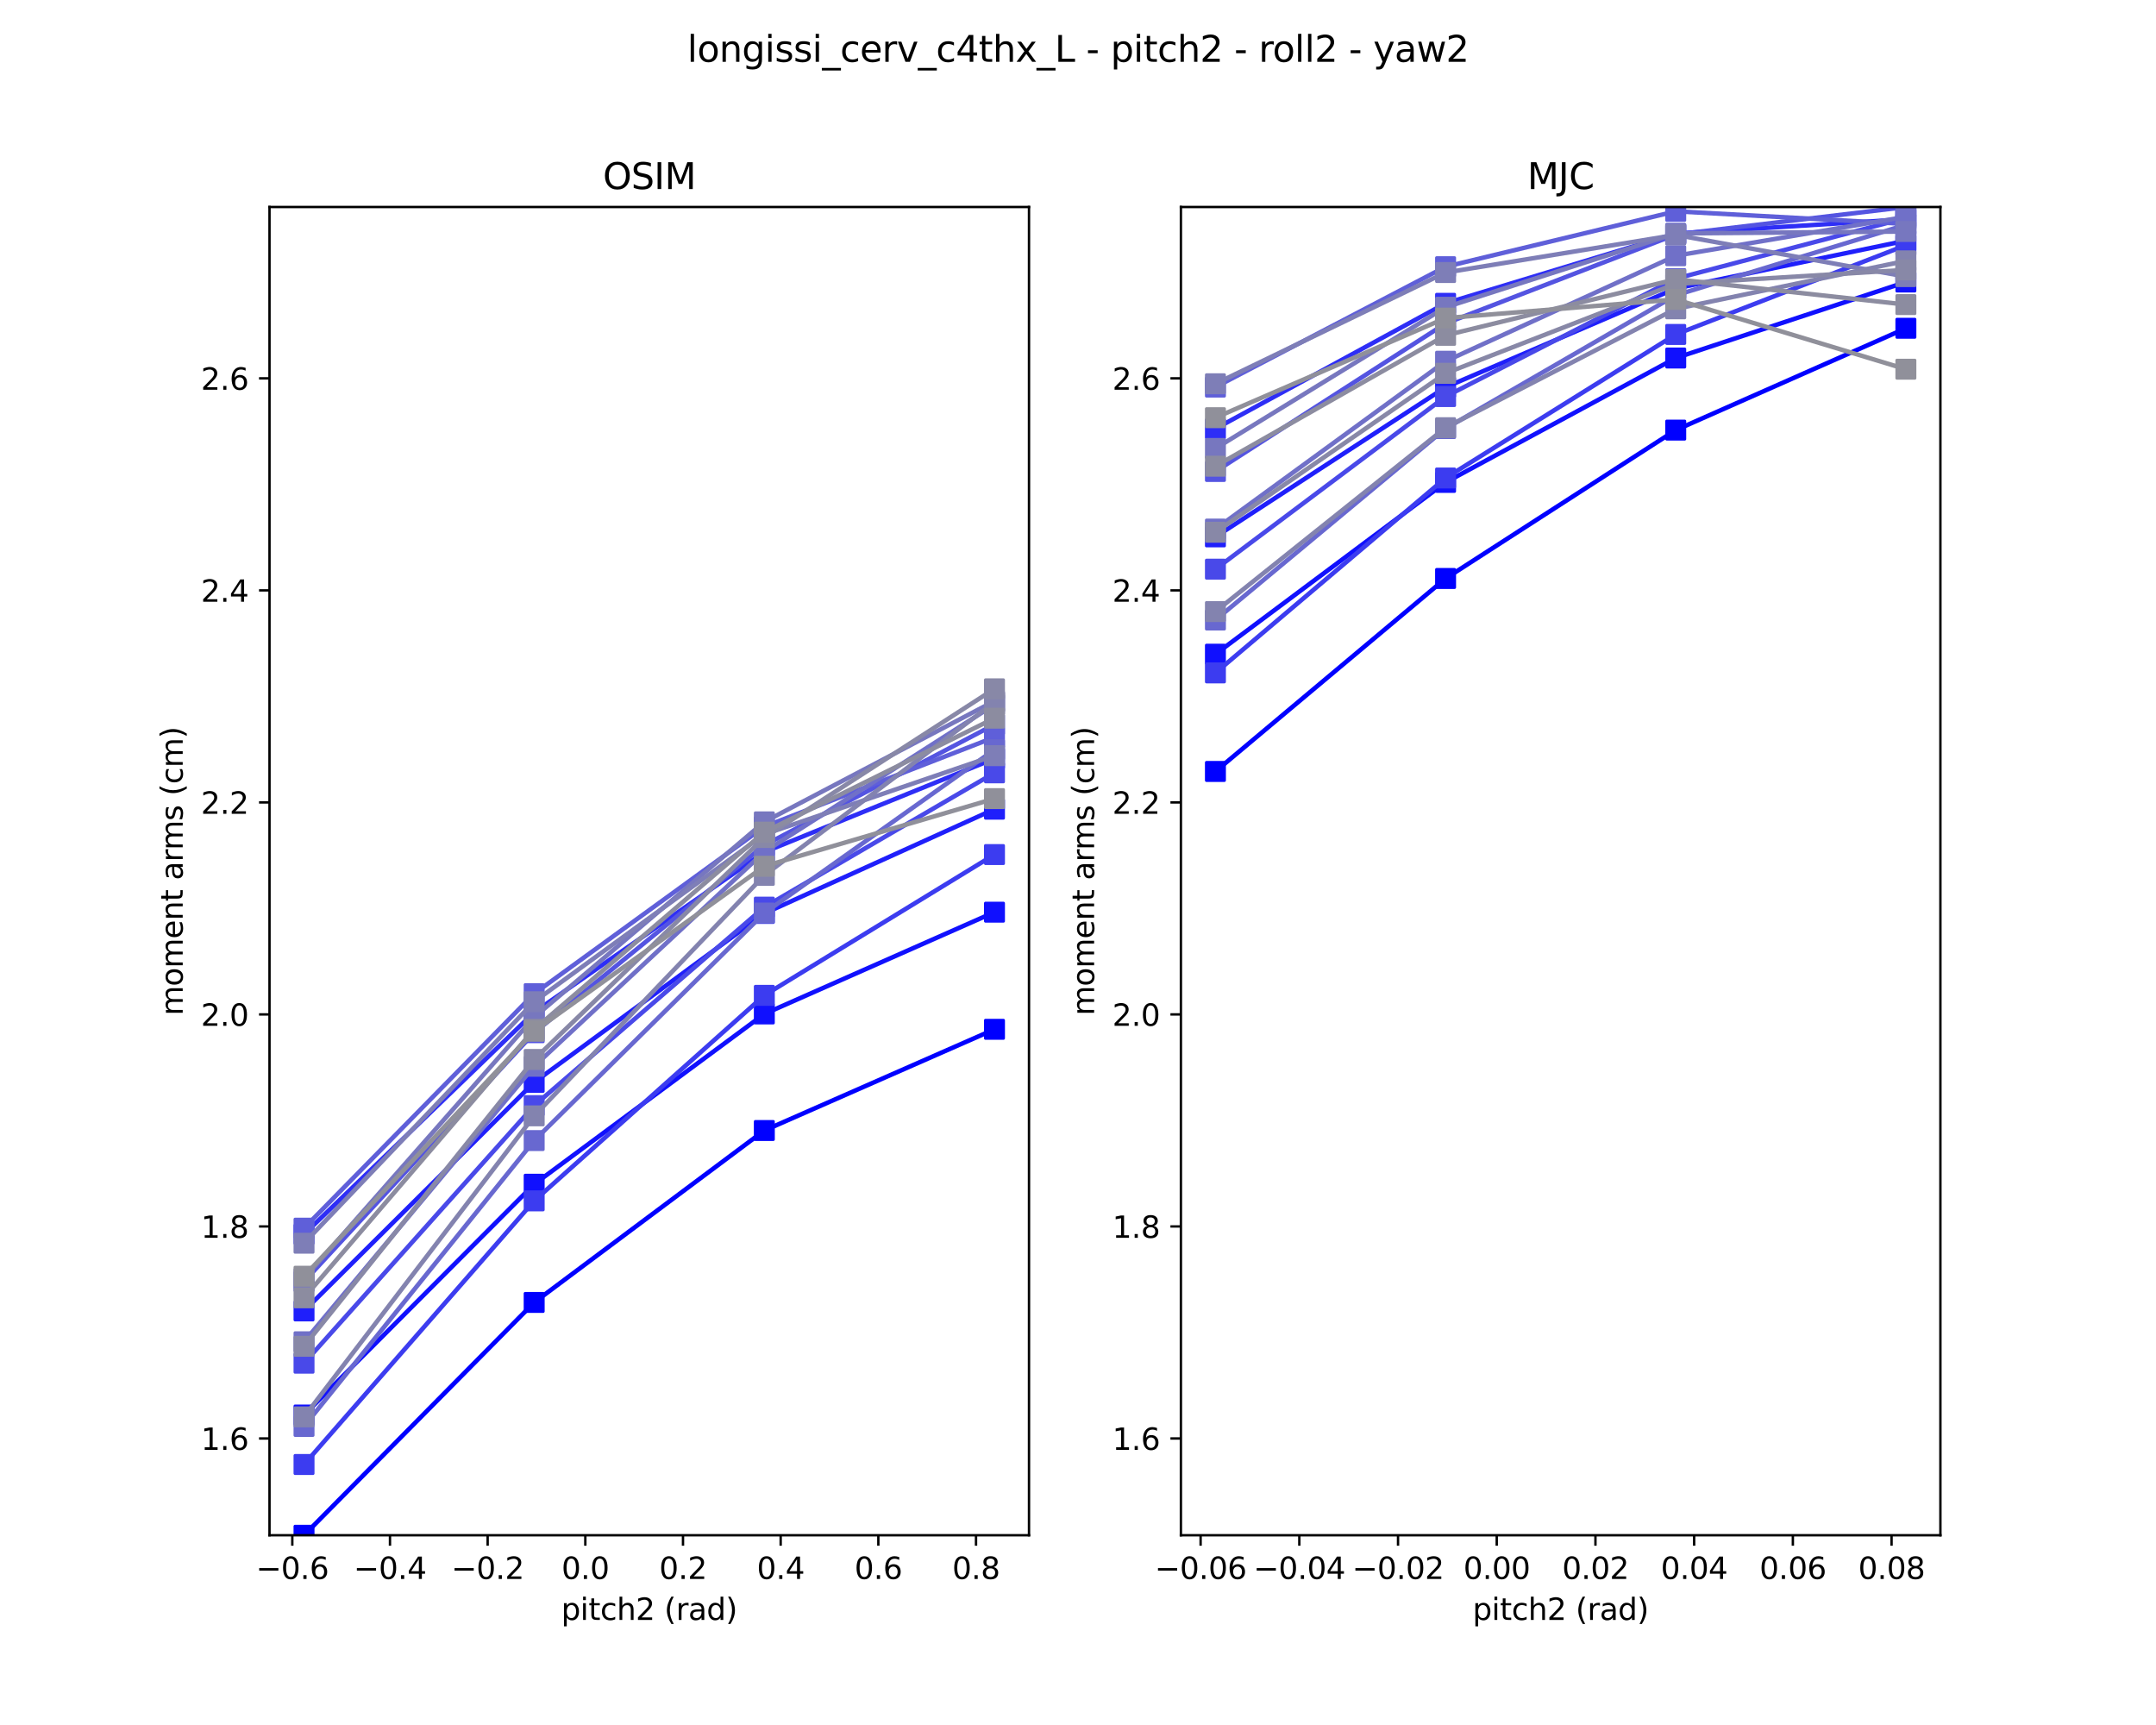 <?xml version="1.0" encoding="utf-8" standalone="no"?>
<!DOCTYPE svg PUBLIC "-//W3C//DTD SVG 1.1//EN"
  "http://www.w3.org/Graphics/SVG/1.1/DTD/svg11.dtd">
<svg xmlns:xlink="http://www.w3.org/1999/xlink" width="720pt" height="576pt" viewBox="0 0 720 576" xmlns="http://www.w3.org/2000/svg" version="1.1">
 <defs>
  <style type="text/css">*{stroke-linejoin: round; stroke-linecap: butt}</style>
 </defs>
 <g id="figure_1">
  <g id="patch_1">
   <path d="M 0 576 
L 720 576 
L 720 0 
L 0 0 
z
" style="fill: #ffffff"/>
  </g>
  <g id="axes_1">
   <g id="patch_2">
    <path d="M 90 512.64 
L 343.636 512.64 
L 343.636 69.12 
L 90 69.12 
z
" style="fill: #ffffff"/>
   </g>
   <g id="matplotlib.axis_1">
    <g id="xtick_1">
     <g id="line2d_1">
      <defs>
       <path id="m287493febf" d="M 0 0 
L 0 3.5 
" style="stroke: #000000; stroke-width: 0.8"/>
      </defs>
      <g>
       <use xlink:href="#m287493febf" x="97.615" y="512.64" style="stroke: #000000; stroke-width: 0.8"/>
      </g>
     </g>
     <g id="text_1">
      <!-- −0.6 -->
      <g transform="translate(85.473 527.238)scale(0.1 -0.1)">
       <defs>
        <path id="DejaVuSans-2212" d="M 678 2272 
L 4684 2272 
L 4684 1741 
L 678 1741 
L 678 2272 
z
" transform="scale(0.016)"/>
        <path id="DejaVuSans-30" d="M 2034 4250 
Q 1547 4250 1301 3770 
Q 1056 3291 1056 2328 
Q 1056 1369 1301 889 
Q 1547 409 2034 409 
Q 2525 409 2770 889 
Q 3016 1369 3016 2328 
Q 3016 3291 2770 3770 
Q 2525 4250 2034 4250 
z
M 2034 4750 
Q 2819 4750 3233 4129 
Q 3647 3509 3647 2328 
Q 3647 1150 3233 529 
Q 2819 -91 2034 -91 
Q 1250 -91 836 529 
Q 422 1150 422 2328 
Q 422 3509 836 4129 
Q 1250 4750 2034 4750 
z
" transform="scale(0.016)"/>
        <path id="DejaVuSans-2e" d="M 684 794 
L 1344 794 
L 1344 0 
L 684 0 
L 684 794 
z
" transform="scale(0.016)"/>
        <path id="DejaVuSans-36" d="M 2113 2584 
Q 1688 2584 1439 2293 
Q 1191 2003 1191 1497 
Q 1191 994 1439 701 
Q 1688 409 2113 409 
Q 2538 409 2786 701 
Q 3034 994 3034 1497 
Q 3034 2003 2786 2293 
Q 2538 2584 2113 2584 
z
M 3366 4563 
L 3366 3988 
Q 3128 4100 2886 4159 
Q 2644 4219 2406 4219 
Q 1781 4219 1451 3797 
Q 1122 3375 1075 2522 
Q 1259 2794 1537 2939 
Q 1816 3084 2150 3084 
Q 2853 3084 3261 2657 
Q 3669 2231 3669 1497 
Q 3669 778 3244 343 
Q 2819 -91 2113 -91 
Q 1303 -91 875 529 
Q 447 1150 447 2328 
Q 447 3434 972 4092 
Q 1497 4750 2381 4750 
Q 2619 4750 2861 4703 
Q 3103 4656 3366 4563 
z
" transform="scale(0.016)"/>
       </defs>
       <use xlink:href="#DejaVuSans-2212"/>
       <use xlink:href="#DejaVuSans-30" x="83.789"/>
       <use xlink:href="#DejaVuSans-2e" x="147.412"/>
       <use xlink:href="#DejaVuSans-36" x="179.199"/>
      </g>
     </g>
    </g>
    <g id="xtick_2">
     <g id="line2d_2">
      <g>
       <use xlink:href="#m287493febf" x="130.233" y="512.64" style="stroke: #000000; stroke-width: 0.8"/>
      </g>
     </g>
     <g id="text_2">
      <!-- −0.4 -->
      <g transform="translate(118.092 527.238)scale(0.1 -0.1)">
       <defs>
        <path id="DejaVuSans-34" d="M 2419 4116 
L 825 1625 
L 2419 1625 
L 2419 4116 
z
M 2253 4666 
L 3047 4666 
L 3047 1625 
L 3713 1625 
L 3713 1100 
L 3047 1100 
L 3047 0 
L 2419 0 
L 2419 1100 
L 313 1100 
L 313 1709 
L 2253 4666 
z
" transform="scale(0.016)"/>
       </defs>
       <use xlink:href="#DejaVuSans-2212"/>
       <use xlink:href="#DejaVuSans-30" x="83.789"/>
       <use xlink:href="#DejaVuSans-2e" x="147.412"/>
       <use xlink:href="#DejaVuSans-34" x="179.199"/>
      </g>
     </g>
    </g>
    <g id="xtick_3">
     <g id="line2d_3">
      <g>
       <use xlink:href="#m287493febf" x="162.851" y="512.64" style="stroke: #000000; stroke-width: 0.8"/>
      </g>
     </g>
     <g id="text_3">
      <!-- −0.2 -->
      <g transform="translate(150.71 527.238)scale(0.1 -0.1)">
       <defs>
        <path id="DejaVuSans-32" d="M 1228 531 
L 3431 531 
L 3431 0 
L 469 0 
L 469 531 
Q 828 903 1448 1529 
Q 2069 2156 2228 2338 
Q 2531 2678 2651 2914 
Q 2772 3150 2772 3378 
Q 2772 3750 2511 3984 
Q 2250 4219 1831 4219 
Q 1534 4219 1204 4116 
Q 875 4013 500 3803 
L 500 4441 
Q 881 4594 1212 4672 
Q 1544 4750 1819 4750 
Q 2544 4750 2975 4387 
Q 3406 4025 3406 3419 
Q 3406 3131 3298 2873 
Q 3191 2616 2906 2266 
Q 2828 2175 2409 1742 
Q 1991 1309 1228 531 
z
" transform="scale(0.016)"/>
       </defs>
       <use xlink:href="#DejaVuSans-2212"/>
       <use xlink:href="#DejaVuSans-30" x="83.789"/>
       <use xlink:href="#DejaVuSans-2e" x="147.412"/>
       <use xlink:href="#DejaVuSans-32" x="179.199"/>
      </g>
     </g>
    </g>
    <g id="xtick_4">
     <g id="line2d_4">
      <g>
       <use xlink:href="#m287493febf" x="195.47" y="512.64" style="stroke: #000000; stroke-width: 0.8"/>
      </g>
     </g>
     <g id="text_4">
      <!-- 0.0 -->
      <g transform="translate(187.518 527.238)scale(0.1 -0.1)">
       <use xlink:href="#DejaVuSans-30"/>
       <use xlink:href="#DejaVuSans-2e" x="63.623"/>
       <use xlink:href="#DejaVuSans-30" x="95.41"/>
      </g>
     </g>
    </g>
    <g id="xtick_5">
     <g id="line2d_5">
      <g>
       <use xlink:href="#m287493febf" x="228.088" y="512.64" style="stroke: #000000; stroke-width: 0.8"/>
      </g>
     </g>
     <g id="text_5">
      <!-- 0.2 -->
      <g transform="translate(220.136 527.238)scale(0.1 -0.1)">
       <use xlink:href="#DejaVuSans-30"/>
       <use xlink:href="#DejaVuSans-2e" x="63.623"/>
       <use xlink:href="#DejaVuSans-32" x="95.41"/>
      </g>
     </g>
    </g>
    <g id="xtick_6">
     <g id="line2d_6">
      <g>
       <use xlink:href="#m287493febf" x="260.706" y="512.64" style="stroke: #000000; stroke-width: 0.8"/>
      </g>
     </g>
     <g id="text_6">
      <!-- 0.4 -->
      <g transform="translate(252.754 527.238)scale(0.1 -0.1)">
       <use xlink:href="#DejaVuSans-30"/>
       <use xlink:href="#DejaVuSans-2e" x="63.623"/>
       <use xlink:href="#DejaVuSans-34" x="95.41"/>
      </g>
     </g>
    </g>
    <g id="xtick_7">
     <g id="line2d_7">
      <g>
       <use xlink:href="#m287493febf" x="293.324" y="512.64" style="stroke: #000000; stroke-width: 0.8"/>
      </g>
     </g>
     <g id="text_7">
      <!-- 0.6 -->
      <g transform="translate(285.373 527.238)scale(0.1 -0.1)">
       <use xlink:href="#DejaVuSans-30"/>
       <use xlink:href="#DejaVuSans-2e" x="63.623"/>
       <use xlink:href="#DejaVuSans-36" x="95.41"/>
      </g>
     </g>
    </g>
    <g id="xtick_8">
     <g id="line2d_8">
      <g>
       <use xlink:href="#m287493febf" x="325.943" y="512.64" style="stroke: #000000; stroke-width: 0.8"/>
      </g>
     </g>
     <g id="text_8">
      <!-- 0.8 -->
      <g transform="translate(317.991 527.238)scale(0.1 -0.1)">
       <defs>
        <path id="DejaVuSans-38" d="M 2034 2216 
Q 1584 2216 1326 1975 
Q 1069 1734 1069 1313 
Q 1069 891 1326 650 
Q 1584 409 2034 409 
Q 2484 409 2743 651 
Q 3003 894 3003 1313 
Q 3003 1734 2745 1975 
Q 2488 2216 2034 2216 
z
M 1403 2484 
Q 997 2584 770 2862 
Q 544 3141 544 3541 
Q 544 4100 942 4425 
Q 1341 4750 2034 4750 
Q 2731 4750 3128 4425 
Q 3525 4100 3525 3541 
Q 3525 3141 3298 2862 
Q 3072 2584 2669 2484 
Q 3125 2378 3379 2068 
Q 3634 1759 3634 1313 
Q 3634 634 3220 271 
Q 2806 -91 2034 -91 
Q 1263 -91 848 271 
Q 434 634 434 1313 
Q 434 1759 690 2068 
Q 947 2378 1403 2484 
z
M 1172 3481 
Q 1172 3119 1398 2916 
Q 1625 2713 2034 2713 
Q 2441 2713 2670 2916 
Q 2900 3119 2900 3481 
Q 2900 3844 2670 4047 
Q 2441 4250 2034 4250 
Q 1625 4250 1398 4047 
Q 1172 3844 1172 3481 
z
" transform="scale(0.016)"/>
       </defs>
       <use xlink:href="#DejaVuSans-30"/>
       <use xlink:href="#DejaVuSans-2e" x="63.623"/>
       <use xlink:href="#DejaVuSans-38" x="95.41"/>
      </g>
     </g>
    </g>
    <g id="text_9">
     <!-- pitch2 (rad) -->
     <g transform="translate(187.411 540.917)scale(0.1 -0.1)">
      <defs>
       <path id="DejaVuSans-70" d="M 1159 525 
L 1159 -1331 
L 581 -1331 
L 581 3500 
L 1159 3500 
L 1159 2969 
Q 1341 3281 1617 3432 
Q 1894 3584 2278 3584 
Q 2916 3584 3314 3078 
Q 3713 2572 3713 1747 
Q 3713 922 3314 415 
Q 2916 -91 2278 -91 
Q 1894 -91 1617 61 
Q 1341 213 1159 525 
z
M 3116 1747 
Q 3116 2381 2855 2742 
Q 2594 3103 2138 3103 
Q 1681 3103 1420 2742 
Q 1159 2381 1159 1747 
Q 1159 1113 1420 752 
Q 1681 391 2138 391 
Q 2594 391 2855 752 
Q 3116 1113 3116 1747 
z
" transform="scale(0.016)"/>
       <path id="DejaVuSans-69" d="M 603 3500 
L 1178 3500 
L 1178 0 
L 603 0 
L 603 3500 
z
M 603 4863 
L 1178 4863 
L 1178 4134 
L 603 4134 
L 603 4863 
z
" transform="scale(0.016)"/>
       <path id="DejaVuSans-74" d="M 1172 4494 
L 1172 3500 
L 2356 3500 
L 2356 3053 
L 1172 3053 
L 1172 1153 
Q 1172 725 1289 603 
Q 1406 481 1766 481 
L 2356 481 
L 2356 0 
L 1766 0 
Q 1100 0 847 248 
Q 594 497 594 1153 
L 594 3053 
L 172 3053 
L 172 3500 
L 594 3500 
L 594 4494 
L 1172 4494 
z
" transform="scale(0.016)"/>
       <path id="DejaVuSans-63" d="M 3122 3366 
L 3122 2828 
Q 2878 2963 2633 3030 
Q 2388 3097 2138 3097 
Q 1578 3097 1268 2742 
Q 959 2388 959 1747 
Q 959 1106 1268 751 
Q 1578 397 2138 397 
Q 2388 397 2633 464 
Q 2878 531 3122 666 
L 3122 134 
Q 2881 22 2623 -34 
Q 2366 -91 2075 -91 
Q 1284 -91 818 406 
Q 353 903 353 1747 
Q 353 2603 823 3093 
Q 1294 3584 2113 3584 
Q 2378 3584 2631 3529 
Q 2884 3475 3122 3366 
z
" transform="scale(0.016)"/>
       <path id="DejaVuSans-68" d="M 3513 2113 
L 3513 0 
L 2938 0 
L 2938 2094 
Q 2938 2591 2744 2837 
Q 2550 3084 2163 3084 
Q 1697 3084 1428 2787 
Q 1159 2491 1159 1978 
L 1159 0 
L 581 0 
L 581 4863 
L 1159 4863 
L 1159 2956 
Q 1366 3272 1645 3428 
Q 1925 3584 2291 3584 
Q 2894 3584 3203 3211 
Q 3513 2838 3513 2113 
z
" transform="scale(0.016)"/>
       <path id="DejaVuSans-20" transform="scale(0.016)"/>
       <path id="DejaVuSans-28" d="M 1984 4856 
Q 1566 4138 1362 3434 
Q 1159 2731 1159 2009 
Q 1159 1288 1364 580 
Q 1569 -128 1984 -844 
L 1484 -844 
Q 1016 -109 783 600 
Q 550 1309 550 2009 
Q 550 2706 781 3412 
Q 1013 4119 1484 4856 
L 1984 4856 
z
" transform="scale(0.016)"/>
       <path id="DejaVuSans-72" d="M 2631 2963 
Q 2534 3019 2420 3045 
Q 2306 3072 2169 3072 
Q 1681 3072 1420 2755 
Q 1159 2438 1159 1844 
L 1159 0 
L 581 0 
L 581 3500 
L 1159 3500 
L 1159 2956 
Q 1341 3275 1631 3429 
Q 1922 3584 2338 3584 
Q 2397 3584 2469 3576 
Q 2541 3569 2628 3553 
L 2631 2963 
z
" transform="scale(0.016)"/>
       <path id="DejaVuSans-61" d="M 2194 1759 
Q 1497 1759 1228 1600 
Q 959 1441 959 1056 
Q 959 750 1161 570 
Q 1363 391 1709 391 
Q 2188 391 2477 730 
Q 2766 1069 2766 1631 
L 2766 1759 
L 2194 1759 
z
M 3341 1997 
L 3341 0 
L 2766 0 
L 2766 531 
Q 2569 213 2275 61 
Q 1981 -91 1556 -91 
Q 1019 -91 701 211 
Q 384 513 384 1019 
Q 384 1609 779 1909 
Q 1175 2209 1959 2209 
L 2766 2209 
L 2766 2266 
Q 2766 2663 2505 2880 
Q 2244 3097 1772 3097 
Q 1472 3097 1187 3025 
Q 903 2953 641 2809 
L 641 3341 
Q 956 3463 1253 3523 
Q 1550 3584 1831 3584 
Q 2591 3584 2966 3190 
Q 3341 2797 3341 1997 
z
" transform="scale(0.016)"/>
       <path id="DejaVuSans-64" d="M 2906 2969 
L 2906 4863 
L 3481 4863 
L 3481 0 
L 2906 0 
L 2906 525 
Q 2725 213 2448 61 
Q 2172 -91 1784 -91 
Q 1150 -91 751 415 
Q 353 922 353 1747 
Q 353 2572 751 3078 
Q 1150 3584 1784 3584 
Q 2172 3584 2448 3432 
Q 2725 3281 2906 2969 
z
M 947 1747 
Q 947 1113 1208 752 
Q 1469 391 1925 391 
Q 2381 391 2643 752 
Q 2906 1113 2906 1747 
Q 2906 2381 2643 2742 
Q 2381 3103 1925 3103 
Q 1469 3103 1208 2742 
Q 947 2381 947 1747 
z
" transform="scale(0.016)"/>
       <path id="DejaVuSans-29" d="M 513 4856 
L 1013 4856 
Q 1481 4119 1714 3412 
Q 1947 2706 1947 2009 
Q 1947 1309 1714 600 
Q 1481 -109 1013 -844 
L 513 -844 
Q 928 -128 1133 580 
Q 1338 1288 1338 2009 
Q 1338 2731 1133 3434 
Q 928 4138 513 4856 
z
" transform="scale(0.016)"/>
      </defs>
      <use xlink:href="#DejaVuSans-70"/>
      <use xlink:href="#DejaVuSans-69" x="63.477"/>
      <use xlink:href="#DejaVuSans-74" x="91.26"/>
      <use xlink:href="#DejaVuSans-63" x="130.469"/>
      <use xlink:href="#DejaVuSans-68" x="185.449"/>
      <use xlink:href="#DejaVuSans-32" x="248.828"/>
      <use xlink:href="#DejaVuSans-20" x="312.451"/>
      <use xlink:href="#DejaVuSans-28" x="344.238"/>
      <use xlink:href="#DejaVuSans-72" x="383.252"/>
      <use xlink:href="#DejaVuSans-61" x="424.365"/>
      <use xlink:href="#DejaVuSans-64" x="485.645"/>
      <use xlink:href="#DejaVuSans-29" x="549.121"/>
     </g>
    </g>
   </g>
   <g id="matplotlib.axis_2">
    <g id="ytick_1">
     <g id="line2d_9">
      <defs>
       <path id="m5c510fedc7" d="M 0 0 
L -3.5 0 
" style="stroke: #000000; stroke-width: 0.8"/>
      </defs>
      <g>
       <use xlink:href="#m5c510fedc7" x="90" y="480.324" style="stroke: #000000; stroke-width: 0.8"/>
      </g>
     </g>
     <g id="text_10">
      <!-- 1.6 -->
      <g transform="translate(67.097 484.123)scale(0.1 -0.1)">
       <defs>
        <path id="DejaVuSans-31" d="M 794 531 
L 1825 531 
L 1825 4091 
L 703 3866 
L 703 4441 
L 1819 4666 
L 2450 4666 
L 2450 531 
L 3481 531 
L 3481 0 
L 794 0 
L 794 531 
z
" transform="scale(0.016)"/>
       </defs>
       <use xlink:href="#DejaVuSans-31"/>
       <use xlink:href="#DejaVuSans-2e" x="63.623"/>
       <use xlink:href="#DejaVuSans-36" x="95.41"/>
      </g>
     </g>
    </g>
    <g id="ytick_2">
     <g id="line2d_10">
      <g>
       <use xlink:href="#m5c510fedc7" x="90" y="409.527" style="stroke: #000000; stroke-width: 0.8"/>
      </g>
     </g>
     <g id="text_11">
      <!-- 1.8 -->
      <g transform="translate(67.097 413.327)scale(0.1 -0.1)">
       <use xlink:href="#DejaVuSans-31"/>
       <use xlink:href="#DejaVuSans-2e" x="63.623"/>
       <use xlink:href="#DejaVuSans-38" x="95.41"/>
      </g>
     </g>
    </g>
    <g id="ytick_3">
     <g id="line2d_11">
      <g>
       <use xlink:href="#m5c510fedc7" x="90" y="338.731" style="stroke: #000000; stroke-width: 0.8"/>
      </g>
     </g>
     <g id="text_12">
      <!-- 2.0 -->
      <g transform="translate(67.097 342.53)scale(0.1 -0.1)">
       <use xlink:href="#DejaVuSans-32"/>
       <use xlink:href="#DejaVuSans-2e" x="63.623"/>
       <use xlink:href="#DejaVuSans-30" x="95.41"/>
      </g>
     </g>
    </g>
    <g id="ytick_4">
     <g id="line2d_12">
      <g>
       <use xlink:href="#m5c510fedc7" x="90" y="267.934" style="stroke: #000000; stroke-width: 0.8"/>
      </g>
     </g>
     <g id="text_13">
      <!-- 2.2 -->
      <g transform="translate(67.097 271.734)scale(0.1 -0.1)">
       <use xlink:href="#DejaVuSans-32"/>
       <use xlink:href="#DejaVuSans-2e" x="63.623"/>
       <use xlink:href="#DejaVuSans-32" x="95.41"/>
      </g>
     </g>
    </g>
    <g id="ytick_5">
     <g id="line2d_13">
      <g>
       <use xlink:href="#m5c510fedc7" x="90" y="197.138" style="stroke: #000000; stroke-width: 0.8"/>
      </g>
     </g>
     <g id="text_14">
      <!-- 2.4 -->
      <g transform="translate(67.097 200.937)scale(0.1 -0.1)">
       <use xlink:href="#DejaVuSans-32"/>
       <use xlink:href="#DejaVuSans-2e" x="63.623"/>
       <use xlink:href="#DejaVuSans-34" x="95.41"/>
      </g>
     </g>
    </g>
    <g id="ytick_6">
     <g id="line2d_14">
      <g>
       <use xlink:href="#m5c510fedc7" x="90" y="126.342" style="stroke: #000000; stroke-width: 0.8"/>
      </g>
     </g>
     <g id="text_15">
      <!-- 2.6 -->
      <g transform="translate(67.097 130.141)scale(0.1 -0.1)">
       <use xlink:href="#DejaVuSans-32"/>
       <use xlink:href="#DejaVuSans-2e" x="63.623"/>
       <use xlink:href="#DejaVuSans-36" x="95.41"/>
      </g>
     </g>
    </g>
    <g id="text_16">
     <!-- moment arms (cm) -->
     <g transform="translate(61.017 339.092)rotate(-90)scale(0.1 -0.1)">
      <defs>
       <path id="DejaVuSans-6d" d="M 3328 2828 
Q 3544 3216 3844 3400 
Q 4144 3584 4550 3584 
Q 5097 3584 5394 3201 
Q 5691 2819 5691 2113 
L 5691 0 
L 5113 0 
L 5113 2094 
Q 5113 2597 4934 2840 
Q 4756 3084 4391 3084 
Q 3944 3084 3684 2787 
Q 3425 2491 3425 1978 
L 3425 0 
L 2847 0 
L 2847 2094 
Q 2847 2600 2669 2842 
Q 2491 3084 2119 3084 
Q 1678 3084 1418 2786 
Q 1159 2488 1159 1978 
L 1159 0 
L 581 0 
L 581 3500 
L 1159 3500 
L 1159 2956 
Q 1356 3278 1631 3431 
Q 1906 3584 2284 3584 
Q 2666 3584 2933 3390 
Q 3200 3197 3328 2828 
z
" transform="scale(0.016)"/>
       <path id="DejaVuSans-6f" d="M 1959 3097 
Q 1497 3097 1228 2736 
Q 959 2375 959 1747 
Q 959 1119 1226 758 
Q 1494 397 1959 397 
Q 2419 397 2687 759 
Q 2956 1122 2956 1747 
Q 2956 2369 2687 2733 
Q 2419 3097 1959 3097 
z
M 1959 3584 
Q 2709 3584 3137 3096 
Q 3566 2609 3566 1747 
Q 3566 888 3137 398 
Q 2709 -91 1959 -91 
Q 1206 -91 779 398 
Q 353 888 353 1747 
Q 353 2609 779 3096 
Q 1206 3584 1959 3584 
z
" transform="scale(0.016)"/>
       <path id="DejaVuSans-65" d="M 3597 1894 
L 3597 1613 
L 953 1613 
Q 991 1019 1311 708 
Q 1631 397 2203 397 
Q 2534 397 2845 478 
Q 3156 559 3463 722 
L 3463 178 
Q 3153 47 2828 -22 
Q 2503 -91 2169 -91 
Q 1331 -91 842 396 
Q 353 884 353 1716 
Q 353 2575 817 3079 
Q 1281 3584 2069 3584 
Q 2775 3584 3186 3129 
Q 3597 2675 3597 1894 
z
M 3022 2063 
Q 3016 2534 2758 2815 
Q 2500 3097 2075 3097 
Q 1594 3097 1305 2825 
Q 1016 2553 972 2059 
L 3022 2063 
z
" transform="scale(0.016)"/>
       <path id="DejaVuSans-6e" d="M 3513 2113 
L 3513 0 
L 2938 0 
L 2938 2094 
Q 2938 2591 2744 2837 
Q 2550 3084 2163 3084 
Q 1697 3084 1428 2787 
Q 1159 2491 1159 1978 
L 1159 0 
L 581 0 
L 581 3500 
L 1159 3500 
L 1159 2956 
Q 1366 3272 1645 3428 
Q 1925 3584 2291 3584 
Q 2894 3584 3203 3211 
Q 3513 2838 3513 2113 
z
" transform="scale(0.016)"/>
       <path id="DejaVuSans-73" d="M 2834 3397 
L 2834 2853 
Q 2591 2978 2328 3040 
Q 2066 3103 1784 3103 
Q 1356 3103 1142 2972 
Q 928 2841 928 2578 
Q 928 2378 1081 2264 
Q 1234 2150 1697 2047 
L 1894 2003 
Q 2506 1872 2764 1633 
Q 3022 1394 3022 966 
Q 3022 478 2636 193 
Q 2250 -91 1575 -91 
Q 1294 -91 989 -36 
Q 684 19 347 128 
L 347 722 
Q 666 556 975 473 
Q 1284 391 1588 391 
Q 1994 391 2212 530 
Q 2431 669 2431 922 
Q 2431 1156 2273 1281 
Q 2116 1406 1581 1522 
L 1381 1569 
Q 847 1681 609 1914 
Q 372 2147 372 2553 
Q 372 3047 722 3315 
Q 1072 3584 1716 3584 
Q 2034 3584 2315 3537 
Q 2597 3491 2834 3397 
z
" transform="scale(0.016)"/>
      </defs>
      <use xlink:href="#DejaVuSans-6d"/>
      <use xlink:href="#DejaVuSans-6f" x="97.412"/>
      <use xlink:href="#DejaVuSans-6d" x="158.594"/>
      <use xlink:href="#DejaVuSans-65" x="256.006"/>
      <use xlink:href="#DejaVuSans-6e" x="317.529"/>
      <use xlink:href="#DejaVuSans-74" x="380.908"/>
      <use xlink:href="#DejaVuSans-20" x="420.117"/>
      <use xlink:href="#DejaVuSans-61" x="451.904"/>
      <use xlink:href="#DejaVuSans-72" x="513.184"/>
      <use xlink:href="#DejaVuSans-6d" x="552.547"/>
      <use xlink:href="#DejaVuSans-73" x="649.959"/>
      <use xlink:href="#DejaVuSans-20" x="702.059"/>
      <use xlink:href="#DejaVuSans-28" x="733.846"/>
      <use xlink:href="#DejaVuSans-63" x="772.859"/>
      <use xlink:href="#DejaVuSans-6d" x="827.84"/>
      <use xlink:href="#DejaVuSans-29" x="925.252"/>
     </g>
    </g>
   </g>
   <g id="line2d_15">
    <path d="M 101.529 512.64 
L 178.388 434.899 
L 255.248 377.488 
L 332.107 343.702 
" clip-path="url(#p33c5a3623a)" style="fill: none; stroke: #0000ff; stroke-width: 1.5; stroke-linecap: square"/>
    <defs>
     <path id="mab6254a25b" d="M -3 3 
L 3 3 
L 3 -3 
L -3 -3 
z
" style="stroke: #0000ff; stroke-linejoin: miter"/>
    </defs>
    <g clip-path="url(#p33c5a3623a)">
     <use xlink:href="#mab6254a25b" x="101.529" y="512.64" style="fill: #0000ff; stroke: #0000ff; stroke-linejoin: miter"/>
     <use xlink:href="#mab6254a25b" x="178.388" y="434.899" style="fill: #0000ff; stroke: #0000ff; stroke-linejoin: miter"/>
     <use xlink:href="#mab6254a25b" x="255.248" y="377.488" style="fill: #0000ff; stroke: #0000ff; stroke-linejoin: miter"/>
     <use xlink:href="#mab6254a25b" x="332.107" y="343.702" style="fill: #0000ff; stroke: #0000ff; stroke-linejoin: miter"/>
    </g>
   </g>
   <g id="line2d_16">
    <path d="M 101.529 472.493 
L 178.388 395.427 
L 255.248 338.571 
L 332.107 304.588 
" clip-path="url(#p33c5a3623a)" style="fill: none; stroke: #1010fe; stroke-width: 1.5; stroke-linecap: square"/>
    <defs>
     <path id="mb0214db72b" d="M -3 3 
L 3 3 
L 3 -3 
L -3 -3 
z
" style="stroke: #1010fe; stroke-linejoin: miter"/>
    </defs>
    <g clip-path="url(#p33c5a3623a)">
     <use xlink:href="#mb0214db72b" x="101.529" y="472.493" style="fill: #1010fe; stroke: #1010fe; stroke-linejoin: miter"/>
     <use xlink:href="#mb0214db72b" x="178.388" y="395.427" style="fill: #1010fe; stroke: #1010fe; stroke-linejoin: miter"/>
     <use xlink:href="#mb0214db72b" x="255.248" y="338.571" style="fill: #1010fe; stroke: #1010fe; stroke-linejoin: miter"/>
     <use xlink:href="#mb0214db72b" x="332.107" y="304.588" style="fill: #1010fe; stroke: #1010fe; stroke-linejoin: miter"/>
    </g>
   </g>
   <g id="line2d_17">
    <path d="M 101.529 437.736 
L 178.388 361.407 
L 255.248 305.005 
L 332.107 270.19 
" clip-path="url(#p33c5a3623a)" style="fill: none; stroke: #1f1ffb; stroke-width: 1.5; stroke-linecap: square"/>
    <defs>
     <path id="mf4ca735c81" d="M -3 3 
L 3 3 
L 3 -3 
L -3 -3 
z
" style="stroke: #1f1ffb; stroke-linejoin: miter"/>
    </defs>
    <g clip-path="url(#p33c5a3623a)">
     <use xlink:href="#mf4ca735c81" x="101.529" y="437.736" style="fill: #1f1ffb; stroke: #1f1ffb; stroke-linejoin: miter"/>
     <use xlink:href="#mf4ca735c81" x="178.388" y="361.407" style="fill: #1f1ffb; stroke: #1f1ffb; stroke-linejoin: miter"/>
     <use xlink:href="#mf4ca735c81" x="255.248" y="305.005" style="fill: #1f1ffb; stroke: #1f1ffb; stroke-linejoin: miter"/>
     <use xlink:href="#mf4ca735c81" x="332.107" y="270.19" style="fill: #1f1ffb; stroke: #1f1ffb; stroke-linejoin: miter"/>
    </g>
   </g>
   <g id="line2d_18">
    <path d="M 101.529 412.147 
L 178.388 338.032 
L 255.248 284.518 
L 332.107 253.301 
" clip-path="url(#p33c5a3623a)" style="fill: none; stroke: #2e2ef6; stroke-width: 1.5; stroke-linecap: square"/>
    <defs>
     <path id="mc21fb8e8ce" d="M -3 3 
L 3 3 
L 3 -3 
L -3 -3 
z
" style="stroke: #2e2ef6; stroke-linejoin: miter"/>
    </defs>
    <g clip-path="url(#p33c5a3623a)">
     <use xlink:href="#mc21fb8e8ce" x="101.529" y="412.147" style="fill: #2e2ef6; stroke: #2e2ef6; stroke-linejoin: miter"/>
     <use xlink:href="#mc21fb8e8ce" x="178.388" y="338.032" style="fill: #2e2ef6; stroke: #2e2ef6; stroke-linejoin: miter"/>
     <use xlink:href="#mc21fb8e8ce" x="255.248" y="284.518" style="fill: #2e2ef6; stroke: #2e2ef6; stroke-linejoin: miter"/>
     <use xlink:href="#mc21fb8e8ce" x="332.107" y="253.301" style="fill: #2e2ef6; stroke: #2e2ef6; stroke-linejoin: miter"/>
    </g>
   </g>
   <g id="line2d_19">
    <path d="M 101.529 489.019 
L 178.388 400.977 
L 255.248 332.362 
L 332.107 285.352 
" clip-path="url(#p33c5a3623a)" style="fill: none; stroke: #3c3cf0; stroke-width: 1.5; stroke-linecap: square"/>
    <defs>
     <path id="m1486936bfc" d="M -3 3 
L 3 3 
L 3 -3 
L -3 -3 
z
" style="stroke: #3c3cf0; stroke-linejoin: miter"/>
    </defs>
    <g clip-path="url(#p33c5a3623a)">
     <use xlink:href="#m1486936bfc" x="101.529" y="489.019" style="fill: #3c3cf0; stroke: #3c3cf0; stroke-linejoin: miter"/>
     <use xlink:href="#m1486936bfc" x="178.388" y="400.977" style="fill: #3c3cf0; stroke: #3c3cf0; stroke-linejoin: miter"/>
     <use xlink:href="#m1486936bfc" x="255.248" y="332.362" style="fill: #3c3cf0; stroke: #3c3cf0; stroke-linejoin: miter"/>
     <use xlink:href="#m1486936bfc" x="332.107" y="285.352" style="fill: #3c3cf0; stroke: #3c3cf0; stroke-linejoin: miter"/>
    </g>
   </g>
   <g id="line2d_20">
    <path d="M 101.529 455.194 
L 178.388 369.186 
L 255.248 302.897 
L 332.107 258.064 
" clip-path="url(#p33c5a3623a)" style="fill: none; stroke: #4949e9; stroke-width: 1.5; stroke-linecap: square"/>
    <defs>
     <path id="m1d3aaf1c7a" d="M -3 3 
L 3 3 
L 3 -3 
L -3 -3 
z
" style="stroke: #4949e9; stroke-linejoin: miter"/>
    </defs>
    <g clip-path="url(#p33c5a3623a)">
     <use xlink:href="#m1d3aaf1c7a" x="101.529" y="455.194" style="fill: #4949e9; stroke: #4949e9; stroke-linejoin: miter"/>
     <use xlink:href="#m1d3aaf1c7a" x="178.388" y="369.186" style="fill: #4949e9; stroke: #4949e9; stroke-linejoin: miter"/>
     <use xlink:href="#m1d3aaf1c7a" x="255.248" y="302.897" style="fill: #4949e9; stroke: #4949e9; stroke-linejoin: miter"/>
     <use xlink:href="#m1d3aaf1c7a" x="332.107" y="258.064" style="fill: #4949e9; stroke: #4949e9; stroke-linejoin: miter"/>
    </g>
   </g>
   <g id="line2d_21">
    <path d="M 101.529 427.933 
L 178.388 344.833 
L 255.248 282.235 
L 332.107 241.931 
" clip-path="url(#p33c5a3623a)" style="fill: none; stroke: #5454e1; stroke-width: 1.5; stroke-linecap: square"/>
    <defs>
     <path id="meb52bf1ef5" d="M -3 3 
L 3 3 
L 3 -3 
L -3 -3 
z
" style="stroke: #5454e1; stroke-linejoin: miter"/>
    </defs>
    <g clip-path="url(#p33c5a3623a)">
     <use xlink:href="#meb52bf1ef5" x="101.529" y="427.933" style="fill: #5454e1; stroke: #5454e1; stroke-linejoin: miter"/>
     <use xlink:href="#meb52bf1ef5" x="178.388" y="344.833" style="fill: #5454e1; stroke: #5454e1; stroke-linejoin: miter"/>
     <use xlink:href="#meb52bf1ef5" x="255.248" y="282.235" style="fill: #5454e1; stroke: #5454e1; stroke-linejoin: miter"/>
     <use xlink:href="#meb52bf1ef5" x="332.107" y="241.931" style="fill: #5454e1; stroke: #5454e1; stroke-linejoin: miter"/>
    </g>
   </g>
   <g id="line2d_22">
    <path d="M 101.529 410.097 
L 178.388 331.792 
L 255.248 276.032 
L 332.107 246.172 
" clip-path="url(#p33c5a3623a)" style="fill: none; stroke: #5f5fd9; stroke-width: 1.5; stroke-linecap: square"/>
    <defs>
     <path id="m7dce04c028" d="M -3 3 
L 3 3 
L 3 -3 
L -3 -3 
z
" style="stroke: #5f5fd9; stroke-linejoin: miter"/>
    </defs>
    <g clip-path="url(#p33c5a3623a)">
     <use xlink:href="#m7dce04c028" x="101.529" y="410.097" style="fill: #5f5fd9; stroke: #5f5fd9; stroke-linejoin: miter"/>
     <use xlink:href="#m7dce04c028" x="178.388" y="331.792" style="fill: #5f5fd9; stroke: #5f5fd9; stroke-linejoin: miter"/>
     <use xlink:href="#m7dce04c028" x="255.248" y="276.032" style="fill: #5f5fd9; stroke: #5f5fd9; stroke-linejoin: miter"/>
     <use xlink:href="#m7dce04c028" x="332.107" y="246.172" style="fill: #5f5fd9; stroke: #5f5fd9; stroke-linejoin: miter"/>
    </g>
   </g>
   <g id="line2d_23">
    <path d="M 101.529 476.299 
L 178.388 380.847 
L 255.248 304.884 
L 332.107 250.335 
" clip-path="url(#p33c5a3623a)" style="fill: none; stroke: #6868d0; stroke-width: 1.5; stroke-linecap: square"/>
    <defs>
     <path id="mebf1a77d94" d="M -3 3 
L 3 3 
L 3 -3 
L -3 -3 
z
" style="stroke: #6868d0; stroke-linejoin: miter"/>
    </defs>
    <g clip-path="url(#p33c5a3623a)">
     <use xlink:href="#mebf1a77d94" x="101.529" y="476.299" style="fill: #6868d0; stroke: #6868d0; stroke-linejoin: miter"/>
     <use xlink:href="#mebf1a77d94" x="178.388" y="380.847" style="fill: #6868d0; stroke: #6868d0; stroke-linejoin: miter"/>
     <use xlink:href="#mebf1a77d94" x="255.248" y="304.884" style="fill: #6868d0; stroke: #6868d0; stroke-linejoin: miter"/>
     <use xlink:href="#mebf1a77d94" x="332.107" y="250.335" style="fill: #6868d0; stroke: #6868d0; stroke-linejoin: miter"/>
    </g>
   </g>
   <g id="line2d_24">
    <path d="M 101.529 448.033 
L 178.388 356.042 
L 255.248 284.445 
L 332.107 235.271 
" clip-path="url(#p33c5a3623a)" style="fill: none; stroke: #7070c8; stroke-width: 1.5; stroke-linecap: square"/>
    <defs>
     <path id="m2336185bc6" d="M -3 3 
L 3 3 
L 3 -3 
L -3 -3 
z
" style="stroke: #7070c8; stroke-linejoin: miter"/>
    </defs>
    <g clip-path="url(#p33c5a3623a)">
     <use xlink:href="#m2336185bc6" x="101.529" y="448.033" style="fill: #7070c8; stroke: #7070c8; stroke-linejoin: miter"/>
     <use xlink:href="#m2336185bc6" x="178.388" y="356.042" style="fill: #7070c8; stroke: #7070c8; stroke-linejoin: miter"/>
     <use xlink:href="#m2336185bc6" x="255.248" y="284.445" style="fill: #7070c8; stroke: #7070c8; stroke-linejoin: miter"/>
     <use xlink:href="#m2336185bc6" x="332.107" y="235.271" style="fill: #7070c8; stroke: #7070c8; stroke-linejoin: miter"/>
    </g>
   </g>
   <g id="line2d_25">
    <path d="M 101.529 426.93 
L 178.388 339.669 
L 255.248 274.428 
L 332.107 234.096 
" clip-path="url(#p33c5a3623a)" style="fill: none; stroke: #7777bf; stroke-width: 1.5; stroke-linecap: square"/>
    <defs>
     <path id="m01b641268d" d="M -3 3 
L 3 3 
L 3 -3 
L -3 -3 
z
" style="stroke: #7777bf; stroke-linejoin: miter"/>
    </defs>
    <g clip-path="url(#p33c5a3623a)">
     <use xlink:href="#m01b641268d" x="101.529" y="426.93" style="fill: #7777bf; stroke: #7777bf; stroke-linejoin: miter"/>
     <use xlink:href="#m01b641268d" x="178.388" y="339.669" style="fill: #7777bf; stroke: #7777bf; stroke-linejoin: miter"/>
     <use xlink:href="#m01b641268d" x="255.248" y="274.428" style="fill: #7777bf; stroke: #7777bf; stroke-linejoin: miter"/>
     <use xlink:href="#m01b641268d" x="332.107" y="234.096" style="fill: #7777bf; stroke: #7777bf; stroke-linejoin: miter"/>
    </g>
   </g>
   <g id="line2d_26">
    <path d="M 101.529 415.125 
L 178.388 334.484 
L 255.248 278.59 
L 332.107 252.315 
" clip-path="url(#p33c5a3623a)" style="fill: none; stroke: #7e7eb7; stroke-width: 1.5; stroke-linecap: square"/>
    <defs>
     <path id="m16722d72a2" d="M -3 3 
L 3 3 
L 3 -3 
L -3 -3 
z
" style="stroke: #7e7eb7; stroke-linejoin: miter"/>
    </defs>
    <g clip-path="url(#p33c5a3623a)">
     <use xlink:href="#m16722d72a2" x="101.529" y="415.125" style="fill: #7e7eb7; stroke: #7e7eb7; stroke-linejoin: miter"/>
     <use xlink:href="#m16722d72a2" x="178.388" y="334.484" style="fill: #7e7eb7; stroke: #7e7eb7; stroke-linejoin: miter"/>
     <use xlink:href="#m16722d72a2" x="255.248" y="278.59" style="fill: #7e7eb7; stroke: #7e7eb7; stroke-linejoin: miter"/>
     <use xlink:href="#m16722d72a2" x="332.107" y="252.315" style="fill: #7e7eb7; stroke: #7e7eb7; stroke-linejoin: miter"/>
    </g>
   </g>
   <g id="line2d_27">
    <path d="M 101.529 473.114 
L 178.388 372.599 
L 255.248 292.293 
L 332.107 234.489 
" clip-path="url(#p33c5a3623a)" style="fill: none; stroke: #8383af; stroke-width: 1.5; stroke-linecap: square"/>
    <defs>
     <path id="m25275a7bbe" d="M -3 3 
L 3 3 
L 3 -3 
L -3 -3 
z
" style="stroke: #8383af; stroke-linejoin: miter"/>
    </defs>
    <g clip-path="url(#p33c5a3623a)">
     <use xlink:href="#m25275a7bbe" x="101.529" y="473.114" style="fill: #8383af; stroke: #8383af; stroke-linejoin: miter"/>
     <use xlink:href="#m25275a7bbe" x="178.388" y="372.599" style="fill: #8383af; stroke: #8383af; stroke-linejoin: miter"/>
     <use xlink:href="#m25275a7bbe" x="255.248" y="292.293" style="fill: #8383af; stroke: #8383af; stroke-linejoin: miter"/>
     <use xlink:href="#m25275a7bbe" x="332.107" y="234.489" style="fill: #8383af; stroke: #8383af; stroke-linejoin: miter"/>
    </g>
   </g>
   <g id="line2d_28">
    <path d="M 101.529 449.548 
L 178.388 353.771 
L 255.248 279.645 
L 332.107 230.006 
" clip-path="url(#p33c5a3623a)" style="fill: none; stroke: #8888a7; stroke-width: 1.5; stroke-linecap: square"/>
    <defs>
     <path id="m4aee19b525" d="M -3 3 
L 3 3 
L 3 -3 
L -3 -3 
z
" style="stroke: #8888a7; stroke-linejoin: miter"/>
    </defs>
    <g clip-path="url(#p33c5a3623a)">
     <use xlink:href="#m4aee19b525" x="101.529" y="449.548" style="fill: #8888a7; stroke: #8888a7; stroke-linejoin: miter"/>
     <use xlink:href="#m4aee19b525" x="178.388" y="353.771" style="fill: #8888a7; stroke: #8888a7; stroke-linejoin: miter"/>
     <use xlink:href="#m4aee19b525" x="255.248" y="279.645" style="fill: #8888a7; stroke: #8888a7; stroke-linejoin: miter"/>
     <use xlink:href="#m4aee19b525" x="332.107" y="230.006" style="fill: #8888a7; stroke: #8888a7; stroke-linejoin: miter"/>
    </g>
   </g>
   <g id="line2d_29">
    <path d="M 101.529 433.362 
L 178.388 343.725 
L 255.248 277.864 
L 332.107 239.806 
" clip-path="url(#p33c5a3623a)" style="fill: none; stroke: #8c8ca0; stroke-width: 1.5; stroke-linecap: square"/>
    <defs>
     <path id="mf4ba4c2a00" d="M -3 3 
L 3 3 
L 3 -3 
L -3 -3 
z
" style="stroke: #8c8ca0; stroke-linejoin: miter"/>
    </defs>
    <g clip-path="url(#p33c5a3623a)">
     <use xlink:href="#mf4ba4c2a00" x="101.529" y="433.362" style="fill: #8c8ca0; stroke: #8c8ca0; stroke-linejoin: miter"/>
     <use xlink:href="#mf4ba4c2a00" x="178.388" y="343.725" style="fill: #8c8ca0; stroke: #8c8ca0; stroke-linejoin: miter"/>
     <use xlink:href="#mf4ba4c2a00" x="255.248" y="277.864" style="fill: #8c8ca0; stroke: #8c8ca0; stroke-linejoin: miter"/>
     <use xlink:href="#mf4ba4c2a00" x="332.107" y="239.806" style="fill: #8c8ca0; stroke: #8c8ca0; stroke-linejoin: miter"/>
    </g>
   </g>
   <g id="line2d_30">
    <path d="M 101.529 426.147 
L 178.388 344.351 
L 255.248 289.256 
L 332.107 266.672 
" clip-path="url(#p33c5a3623a)" style="fill: none; stroke: #90909a; stroke-width: 1.5; stroke-linecap: square"/>
    <defs>
     <path id="m66bbaf62d8" d="M -3 3 
L 3 3 
L 3 -3 
L -3 -3 
z
" style="stroke: #90909a; stroke-linejoin: miter"/>
    </defs>
    <g clip-path="url(#p33c5a3623a)">
     <use xlink:href="#m66bbaf62d8" x="101.529" y="426.147" style="fill: #90909a; stroke: #90909a; stroke-linejoin: miter"/>
     <use xlink:href="#m66bbaf62d8" x="178.388" y="344.351" style="fill: #90909a; stroke: #90909a; stroke-linejoin: miter"/>
     <use xlink:href="#m66bbaf62d8" x="255.248" y="289.256" style="fill: #90909a; stroke: #90909a; stroke-linejoin: miter"/>
     <use xlink:href="#m66bbaf62d8" x="332.107" y="266.672" style="fill: #90909a; stroke: #90909a; stroke-linejoin: miter"/>
    </g>
   </g>
   <g id="patch_3">
    <path d="M 90 512.64 
L 90 69.12 
" style="fill: none; stroke: #000000; stroke-width: 0.8; stroke-linejoin: miter; stroke-linecap: square"/>
   </g>
   <g id="patch_4">
    <path d="M 343.636 512.64 
L 343.636 69.12 
" style="fill: none; stroke: #000000; stroke-width: 0.8; stroke-linejoin: miter; stroke-linecap: square"/>
   </g>
   <g id="patch_5">
    <path d="M 90 512.64 
L 343.636 512.64 
" style="fill: none; stroke: #000000; stroke-width: 0.8; stroke-linejoin: miter; stroke-linecap: square"/>
   </g>
   <g id="patch_6">
    <path d="M 90 69.12 
L 343.636 69.12 
" style="fill: none; stroke: #000000; stroke-width: 0.8; stroke-linejoin: miter; stroke-linecap: square"/>
   </g>
   <g id="text_17">
    <!-- OSIM -->
    <g transform="translate(201.339 63.12)scale(0.12 -0.12)">
     <defs>
      <path id="DejaVuSans-4f" d="M 2522 4238 
Q 1834 4238 1429 3725 
Q 1025 3213 1025 2328 
Q 1025 1447 1429 934 
Q 1834 422 2522 422 
Q 3209 422 3611 934 
Q 4013 1447 4013 2328 
Q 4013 3213 3611 3725 
Q 3209 4238 2522 4238 
z
M 2522 4750 
Q 3503 4750 4090 4092 
Q 4678 3434 4678 2328 
Q 4678 1225 4090 567 
Q 3503 -91 2522 -91 
Q 1538 -91 948 565 
Q 359 1222 359 2328 
Q 359 3434 948 4092 
Q 1538 4750 2522 4750 
z
" transform="scale(0.016)"/>
      <path id="DejaVuSans-53" d="M 3425 4513 
L 3425 3897 
Q 3066 4069 2747 4153 
Q 2428 4238 2131 4238 
Q 1616 4238 1336 4038 
Q 1056 3838 1056 3469 
Q 1056 3159 1242 3001 
Q 1428 2844 1947 2747 
L 2328 2669 
Q 3034 2534 3370 2195 
Q 3706 1856 3706 1288 
Q 3706 609 3251 259 
Q 2797 -91 1919 -91 
Q 1588 -91 1214 -16 
Q 841 59 441 206 
L 441 856 
Q 825 641 1194 531 
Q 1563 422 1919 422 
Q 2459 422 2753 634 
Q 3047 847 3047 1241 
Q 3047 1584 2836 1778 
Q 2625 1972 2144 2069 
L 1759 2144 
Q 1053 2284 737 2584 
Q 422 2884 422 3419 
Q 422 4038 858 4394 
Q 1294 4750 2059 4750 
Q 2388 4750 2728 4690 
Q 3069 4631 3425 4513 
z
" transform="scale(0.016)"/>
      <path id="DejaVuSans-49" d="M 628 4666 
L 1259 4666 
L 1259 0 
L 628 0 
L 628 4666 
z
" transform="scale(0.016)"/>
      <path id="DejaVuSans-4d" d="M 628 4666 
L 1569 4666 
L 2759 1491 
L 3956 4666 
L 4897 4666 
L 4897 0 
L 4281 0 
L 4281 4097 
L 3078 897 
L 2444 897 
L 1241 4097 
L 1241 0 
L 628 0 
L 628 4666 
z
" transform="scale(0.016)"/>
     </defs>
     <use xlink:href="#DejaVuSans-4f"/>
     <use xlink:href="#DejaVuSans-53" x="78.711"/>
     <use xlink:href="#DejaVuSans-49" x="142.188"/>
     <use xlink:href="#DejaVuSans-4d" x="171.68"/>
    </g>
   </g>
  </g>
  <g id="axes_2">
   <g id="patch_7">
    <path d="M 394.364 512.64 
L 648 512.64 
L 648 69.12 
L 394.364 69.12 
z
" style="fill: #ffffff"/>
   </g>
   <g id="matplotlib.axis_3">
    <g id="xtick_9">
     <g id="line2d_31">
      <g>
       <use xlink:href="#m287493febf" x="400.948" y="512.64" style="stroke: #000000; stroke-width: 0.8"/>
      </g>
     </g>
     <g id="text_18">
      <!-- −0.06 -->
      <g transform="translate(385.625 527.238)scale(0.1 -0.1)">
       <use xlink:href="#DejaVuSans-2212"/>
       <use xlink:href="#DejaVuSans-30" x="83.789"/>
       <use xlink:href="#DejaVuSans-2e" x="147.412"/>
       <use xlink:href="#DejaVuSans-30" x="179.199"/>
       <use xlink:href="#DejaVuSans-36" x="242.822"/>
      </g>
     </g>
    </g>
    <g id="xtick_10">
     <g id="line2d_32">
      <g>
       <use xlink:href="#m287493febf" x="433.911" y="512.64" style="stroke: #000000; stroke-width: 0.8"/>
      </g>
     </g>
     <g id="text_19">
      <!-- −0.04 -->
      <g transform="translate(418.589 527.238)scale(0.1 -0.1)">
       <use xlink:href="#DejaVuSans-2212"/>
       <use xlink:href="#DejaVuSans-30" x="83.789"/>
       <use xlink:href="#DejaVuSans-2e" x="147.412"/>
       <use xlink:href="#DejaVuSans-30" x="179.199"/>
       <use xlink:href="#DejaVuSans-34" x="242.822"/>
      </g>
     </g>
    </g>
    <g id="xtick_11">
     <g id="line2d_33">
      <g>
       <use xlink:href="#m287493febf" x="466.875" y="512.64" style="stroke: #000000; stroke-width: 0.8"/>
      </g>
     </g>
     <g id="text_20">
      <!-- −0.02 -->
      <g transform="translate(451.552 527.238)scale(0.1 -0.1)">
       <use xlink:href="#DejaVuSans-2212"/>
       <use xlink:href="#DejaVuSans-30" x="83.789"/>
       <use xlink:href="#DejaVuSans-2e" x="147.412"/>
       <use xlink:href="#DejaVuSans-30" x="179.199"/>
       <use xlink:href="#DejaVuSans-32" x="242.822"/>
      </g>
     </g>
    </g>
    <g id="xtick_12">
     <g id="line2d_34">
      <g>
       <use xlink:href="#m287493febf" x="499.838" y="512.64" style="stroke: #000000; stroke-width: 0.8"/>
      </g>
     </g>
     <g id="text_21">
      <!-- 0.00 -->
      <g transform="translate(488.705 527.238)scale(0.1 -0.1)">
       <use xlink:href="#DejaVuSans-30"/>
       <use xlink:href="#DejaVuSans-2e" x="63.623"/>
       <use xlink:href="#DejaVuSans-30" x="95.41"/>
       <use xlink:href="#DejaVuSans-30" x="159.033"/>
      </g>
     </g>
    </g>
    <g id="xtick_13">
     <g id="line2d_35">
      <g>
       <use xlink:href="#m287493febf" x="532.801" y="512.64" style="stroke: #000000; stroke-width: 0.8"/>
      </g>
     </g>
     <g id="text_22">
      <!-- 0.02 -->
      <g transform="translate(521.669 527.238)scale(0.1 -0.1)">
       <use xlink:href="#DejaVuSans-30"/>
       <use xlink:href="#DejaVuSans-2e" x="63.623"/>
       <use xlink:href="#DejaVuSans-30" x="95.41"/>
       <use xlink:href="#DejaVuSans-32" x="159.033"/>
      </g>
     </g>
    </g>
    <g id="xtick_14">
     <g id="line2d_36">
      <g>
       <use xlink:href="#m287493febf" x="565.765" y="512.64" style="stroke: #000000; stroke-width: 0.8"/>
      </g>
     </g>
     <g id="text_23">
      <!-- 0.04 -->
      <g transform="translate(554.632 527.238)scale(0.1 -0.1)">
       <use xlink:href="#DejaVuSans-30"/>
       <use xlink:href="#DejaVuSans-2e" x="63.623"/>
       <use xlink:href="#DejaVuSans-30" x="95.41"/>
       <use xlink:href="#DejaVuSans-34" x="159.033"/>
      </g>
     </g>
    </g>
    <g id="xtick_15">
     <g id="line2d_37">
      <g>
       <use xlink:href="#m287493febf" x="598.728" y="512.64" style="stroke: #000000; stroke-width: 0.8"/>
      </g>
     </g>
     <g id="text_24">
      <!-- 0.06 -->
      <g transform="translate(587.595 527.238)scale(0.1 -0.1)">
       <use xlink:href="#DejaVuSans-30"/>
       <use xlink:href="#DejaVuSans-2e" x="63.623"/>
       <use xlink:href="#DejaVuSans-30" x="95.41"/>
       <use xlink:href="#DejaVuSans-36" x="159.033"/>
      </g>
     </g>
    </g>
    <g id="xtick_16">
     <g id="line2d_38">
      <g>
       <use xlink:href="#m287493febf" x="631.691" y="512.64" style="stroke: #000000; stroke-width: 0.8"/>
      </g>
     </g>
     <g id="text_25">
      <!-- 0.08 -->
      <g transform="translate(620.559 527.238)scale(0.1 -0.1)">
       <use xlink:href="#DejaVuSans-30"/>
       <use xlink:href="#DejaVuSans-2e" x="63.623"/>
       <use xlink:href="#DejaVuSans-30" x="95.41"/>
       <use xlink:href="#DejaVuSans-38" x="159.033"/>
      </g>
     </g>
    </g>
    <g id="text_26">
     <!-- pitch2 (rad) -->
     <g transform="translate(491.775 540.917)scale(0.1 -0.1)">
      <use xlink:href="#DejaVuSans-70"/>
      <use xlink:href="#DejaVuSans-69" x="63.477"/>
      <use xlink:href="#DejaVuSans-74" x="91.26"/>
      <use xlink:href="#DejaVuSans-63" x="130.469"/>
      <use xlink:href="#DejaVuSans-68" x="185.449"/>
      <use xlink:href="#DejaVuSans-32" x="248.828"/>
      <use xlink:href="#DejaVuSans-20" x="312.451"/>
      <use xlink:href="#DejaVuSans-28" x="344.238"/>
      <use xlink:href="#DejaVuSans-72" x="383.252"/>
      <use xlink:href="#DejaVuSans-61" x="424.365"/>
      <use xlink:href="#DejaVuSans-64" x="485.645"/>
      <use xlink:href="#DejaVuSans-29" x="549.121"/>
     </g>
    </g>
   </g>
   <g id="matplotlib.axis_4">
    <g id="ytick_7">
     <g id="line2d_39">
      <g>
       <use xlink:href="#m5c510fedc7" x="394.364" y="480.324" style="stroke: #000000; stroke-width: 0.8"/>
      </g>
     </g>
     <g id="text_27">
      <!-- 1.6 -->
      <g transform="translate(371.461 484.123)scale(0.1 -0.1)">
       <use xlink:href="#DejaVuSans-31"/>
       <use xlink:href="#DejaVuSans-2e" x="63.623"/>
       <use xlink:href="#DejaVuSans-36" x="95.41"/>
      </g>
     </g>
    </g>
    <g id="ytick_8">
     <g id="line2d_40">
      <g>
       <use xlink:href="#m5c510fedc7" x="394.364" y="409.527" style="stroke: #000000; stroke-width: 0.8"/>
      </g>
     </g>
     <g id="text_28">
      <!-- 1.8 -->
      <g transform="translate(371.461 413.327)scale(0.1 -0.1)">
       <use xlink:href="#DejaVuSans-31"/>
       <use xlink:href="#DejaVuSans-2e" x="63.623"/>
       <use xlink:href="#DejaVuSans-38" x="95.41"/>
      </g>
     </g>
    </g>
    <g id="ytick_9">
     <g id="line2d_41">
      <g>
       <use xlink:href="#m5c510fedc7" x="394.364" y="338.731" style="stroke: #000000; stroke-width: 0.8"/>
      </g>
     </g>
     <g id="text_29">
      <!-- 2.0 -->
      <g transform="translate(371.461 342.53)scale(0.1 -0.1)">
       <use xlink:href="#DejaVuSans-32"/>
       <use xlink:href="#DejaVuSans-2e" x="63.623"/>
       <use xlink:href="#DejaVuSans-30" x="95.41"/>
      </g>
     </g>
    </g>
    <g id="ytick_10">
     <g id="line2d_42">
      <g>
       <use xlink:href="#m5c510fedc7" x="394.364" y="267.934" style="stroke: #000000; stroke-width: 0.8"/>
      </g>
     </g>
     <g id="text_30">
      <!-- 2.2 -->
      <g transform="translate(371.461 271.734)scale(0.1 -0.1)">
       <use xlink:href="#DejaVuSans-32"/>
       <use xlink:href="#DejaVuSans-2e" x="63.623"/>
       <use xlink:href="#DejaVuSans-32" x="95.41"/>
      </g>
     </g>
    </g>
    <g id="ytick_11">
     <g id="line2d_43">
      <g>
       <use xlink:href="#m5c510fedc7" x="394.364" y="197.138" style="stroke: #000000; stroke-width: 0.8"/>
      </g>
     </g>
     <g id="text_31">
      <!-- 2.4 -->
      <g transform="translate(371.461 200.937)scale(0.1 -0.1)">
       <use xlink:href="#DejaVuSans-32"/>
       <use xlink:href="#DejaVuSans-2e" x="63.623"/>
       <use xlink:href="#DejaVuSans-34" x="95.41"/>
      </g>
     </g>
    </g>
    <g id="ytick_12">
     <g id="line2d_44">
      <g>
       <use xlink:href="#m5c510fedc7" x="394.364" y="126.342" style="stroke: #000000; stroke-width: 0.8"/>
      </g>
     </g>
     <g id="text_32">
      <!-- 2.6 -->
      <g transform="translate(371.461 130.141)scale(0.1 -0.1)">
       <use xlink:href="#DejaVuSans-32"/>
       <use xlink:href="#DejaVuSans-2e" x="63.623"/>
       <use xlink:href="#DejaVuSans-36" x="95.41"/>
      </g>
     </g>
    </g>
    <g id="text_33">
     <!-- moment arms (cm) -->
     <g transform="translate(365.381 339.092)rotate(-90)scale(0.1 -0.1)">
      <use xlink:href="#DejaVuSans-6d"/>
      <use xlink:href="#DejaVuSans-6f" x="97.412"/>
      <use xlink:href="#DejaVuSans-6d" x="158.594"/>
      <use xlink:href="#DejaVuSans-65" x="256.006"/>
      <use xlink:href="#DejaVuSans-6e" x="317.529"/>
      <use xlink:href="#DejaVuSans-74" x="380.908"/>
      <use xlink:href="#DejaVuSans-20" x="420.117"/>
      <use xlink:href="#DejaVuSans-61" x="451.904"/>
      <use xlink:href="#DejaVuSans-72" x="513.184"/>
      <use xlink:href="#DejaVuSans-6d" x="552.547"/>
      <use xlink:href="#DejaVuSans-73" x="649.959"/>
      <use xlink:href="#DejaVuSans-20" x="702.059"/>
      <use xlink:href="#DejaVuSans-28" x="733.846"/>
      <use xlink:href="#DejaVuSans-63" x="772.859"/>
      <use xlink:href="#DejaVuSans-6d" x="827.84"/>
      <use xlink:href="#DejaVuSans-29" x="925.252"/>
     </g>
    </g>
   </g>
   <g id="line2d_45">
    <path d="M 405.893 257.598 
L 482.752 193.163 
L 559.612 143.614 
L 636.471 109.614 
" clip-path="url(#pb034a71721)" style="fill: none; stroke: #0000ff; stroke-width: 1.5; stroke-linecap: square"/>
    <g clip-path="url(#pb034a71721)">
     <use xlink:href="#mab6254a25b" x="405.893" y="257.598" style="fill: #0000ff; stroke: #0000ff; stroke-linejoin: miter"/>
     <use xlink:href="#mab6254a25b" x="482.752" y="193.163" style="fill: #0000ff; stroke: #0000ff; stroke-linejoin: miter"/>
     <use xlink:href="#mab6254a25b" x="559.612" y="143.614" style="fill: #0000ff; stroke: #0000ff; stroke-linejoin: miter"/>
     <use xlink:href="#mab6254a25b" x="636.471" y="109.614" style="fill: #0000ff; stroke: #0000ff; stroke-linejoin: miter"/>
    </g>
   </g>
   <g id="line2d_46">
    <path d="M 405.893 218.445 
L 482.752 161.078 
L 559.612 119.548 
L 636.471 94.175 
" clip-path="url(#pb034a71721)" style="fill: none; stroke: #1010fe; stroke-width: 1.5; stroke-linecap: square"/>
    <g clip-path="url(#pb034a71721)">
     <use xlink:href="#mb0214db72b" x="405.893" y="218.445" style="fill: #1010fe; stroke: #1010fe; stroke-linejoin: miter"/>
     <use xlink:href="#mb0214db72b" x="482.752" y="161.078" style="fill: #1010fe; stroke: #1010fe; stroke-linejoin: miter"/>
     <use xlink:href="#mb0214db72b" x="559.612" y="119.548" style="fill: #1010fe; stroke: #1010fe; stroke-linejoin: miter"/>
     <use xlink:href="#mb0214db72b" x="636.471" y="94.175" style="fill: #1010fe; stroke: #1010fe; stroke-linejoin: miter"/>
    </g>
   </g>
   <g id="line2d_47">
    <path d="M 405.893 179.275 
L 482.752 129.304 
L 559.612 96.325 
L 636.471 80.359 
" clip-path="url(#pb034a71721)" style="fill: none; stroke: #1f1ffb; stroke-width: 1.5; stroke-linecap: square"/>
    <g clip-path="url(#pb034a71721)">
     <use xlink:href="#mf4ca735c81" x="405.893" y="179.275" style="fill: #1f1ffb; stroke: #1f1ffb; stroke-linejoin: miter"/>
     <use xlink:href="#mf4ca735c81" x="482.752" y="129.304" style="fill: #1f1ffb; stroke: #1f1ffb; stroke-linejoin: miter"/>
     <use xlink:href="#mf4ca735c81" x="559.612" y="96.325" style="fill: #1f1ffb; stroke: #1f1ffb; stroke-linejoin: miter"/>
     <use xlink:href="#mf4ca735c81" x="636.471" y="80.359" style="fill: #1f1ffb; stroke: #1f1ffb; stroke-linejoin: miter"/>
    </g>
   </g>
   <g id="line2d_48">
    <path d="M 405.893 143.17 
L 482.752 101.279 
L 559.612 77.97 
L 636.471 73.189 
" clip-path="url(#pb034a71721)" style="fill: none; stroke: #2e2ef6; stroke-width: 1.5; stroke-linecap: square"/>
    <g clip-path="url(#pb034a71721)">
     <use xlink:href="#mc21fb8e8ce" x="405.893" y="143.17" style="fill: #2e2ef6; stroke: #2e2ef6; stroke-linejoin: miter"/>
     <use xlink:href="#mc21fb8e8ce" x="482.752" y="101.279" style="fill: #2e2ef6; stroke: #2e2ef6; stroke-linejoin: miter"/>
     <use xlink:href="#mc21fb8e8ce" x="559.612" y="77.97" style="fill: #2e2ef6; stroke: #2e2ef6; stroke-linejoin: miter"/>
     <use xlink:href="#mc21fb8e8ce" x="636.471" y="73.189" style="fill: #2e2ef6; stroke: #2e2ef6; stroke-linejoin: miter"/>
    </g>
   </g>
   <g id="line2d_49">
    <path d="M 405.893 224.686 
L 482.752 159.607 
L 559.612 111.672 
L 636.471 81.889 
" clip-path="url(#pb034a71721)" style="fill: none; stroke: #3c3cf0; stroke-width: 1.5; stroke-linecap: square"/>
    <g clip-path="url(#pb034a71721)">
     <use xlink:href="#m1486936bfc" x="405.893" y="224.686" style="fill: #3c3cf0; stroke: #3c3cf0; stroke-linejoin: miter"/>
     <use xlink:href="#m1486936bfc" x="482.752" y="159.607" style="fill: #3c3cf0; stroke: #3c3cf0; stroke-linejoin: miter"/>
     <use xlink:href="#m1486936bfc" x="559.612" y="111.672" style="fill: #3c3cf0; stroke: #3c3cf0; stroke-linejoin: miter"/>
     <use xlink:href="#m1486936bfc" x="636.471" y="81.889" style="fill: #3c3cf0; stroke: #3c3cf0; stroke-linejoin: miter"/>
    </g>
   </g>
   <g id="line2d_50">
    <path d="M 405.893 190.052 
L 482.752 132.414 
L 559.612 93.055 
L 636.471 72.788 
" clip-path="url(#pb034a71721)" style="fill: none; stroke: #4949e9; stroke-width: 1.5; stroke-linecap: square"/>
    <g clip-path="url(#pb034a71721)">
     <use xlink:href="#m1d3aaf1c7a" x="405.893" y="190.052" style="fill: #4949e9; stroke: #4949e9; stroke-linejoin: miter"/>
     <use xlink:href="#m1d3aaf1c7a" x="482.752" y="132.414" style="fill: #4949e9; stroke: #4949e9; stroke-linejoin: miter"/>
     <use xlink:href="#m1d3aaf1c7a" x="559.612" y="93.055" style="fill: #4949e9; stroke: #4949e9; stroke-linejoin: miter"/>
     <use xlink:href="#m1d3aaf1c7a" x="636.471" y="72.788" style="fill: #4949e9; stroke: #4949e9; stroke-linejoin: miter"/>
    </g>
   </g>
   <g id="line2d_51">
    <path d="M 405.893 157.427 
L 482.752 108.003 
L 559.612 78.312 
L 636.471 69.12 
" clip-path="url(#pb034a71721)" style="fill: none; stroke: #5454e1; stroke-width: 1.5; stroke-linecap: square"/>
    <g clip-path="url(#pb034a71721)">
     <use xlink:href="#meb52bf1ef5" x="405.893" y="157.427" style="fill: #5454e1; stroke: #5454e1; stroke-linejoin: miter"/>
     <use xlink:href="#meb52bf1ef5" x="482.752" y="108.003" style="fill: #5454e1; stroke: #5454e1; stroke-linejoin: miter"/>
     <use xlink:href="#meb52bf1ef5" x="559.612" y="78.312" style="fill: #5454e1; stroke: #5454e1; stroke-linejoin: miter"/>
     <use xlink:href="#meb52bf1ef5" x="636.471" y="69.12" style="fill: #5454e1; stroke: #5454e1; stroke-linejoin: miter"/>
    </g>
   </g>
   <g id="line2d_52">
    <path d="M 405.893 129.253 
L 482.752 89.062 
L 559.612 70.561 
L 636.471 74.775 
" clip-path="url(#pb034a71721)" style="fill: none; stroke: #5f5fd9; stroke-width: 1.5; stroke-linecap: square"/>
    <g clip-path="url(#pb034a71721)">
     <use xlink:href="#m7dce04c028" x="405.893" y="129.253" style="fill: #5f5fd9; stroke: #5f5fd9; stroke-linejoin: miter"/>
     <use xlink:href="#m7dce04c028" x="482.752" y="89.062" style="fill: #5f5fd9; stroke: #5f5fd9; stroke-linejoin: miter"/>
     <use xlink:href="#m7dce04c028" x="559.612" y="70.561" style="fill: #5f5fd9; stroke: #5f5fd9; stroke-linejoin: miter"/>
     <use xlink:href="#m7dce04c028" x="636.471" y="74.775" style="fill: #5f5fd9; stroke: #5f5fd9; stroke-linejoin: miter"/>
    </g>
   </g>
   <g id="line2d_53">
    <path d="M 405.893 207.032 
L 482.752 143.086 
L 559.612 98.608 
L 636.471 75.061 
" clip-path="url(#pb034a71721)" style="fill: none; stroke: #6868d0; stroke-width: 1.5; stroke-linecap: square"/>
    <g clip-path="url(#pb034a71721)">
     <use xlink:href="#mebf1a77d94" x="405.893" y="207.032" style="fill: #6868d0; stroke: #6868d0; stroke-linejoin: miter"/>
     <use xlink:href="#mebf1a77d94" x="482.752" y="143.086" style="fill: #6868d0; stroke: #6868d0; stroke-linejoin: miter"/>
     <use xlink:href="#mebf1a77d94" x="559.612" y="98.608" style="fill: #6868d0; stroke: #6868d0; stroke-linejoin: miter"/>
     <use xlink:href="#mebf1a77d94" x="636.471" y="75.061" style="fill: #6868d0; stroke: #6868d0; stroke-linejoin: miter"/>
    </g>
   </g>
   <g id="line2d_54">
    <path d="M 405.893 176.669 
L 482.752 120.626 
L 559.612 85.393 
L 636.471 72.387 
" clip-path="url(#pb034a71721)" style="fill: none; stroke: #7070c8; stroke-width: 1.5; stroke-linecap: square"/>
    <g clip-path="url(#pb034a71721)">
     <use xlink:href="#m2336185bc6" x="405.893" y="176.669" style="fill: #7070c8; stroke: #7070c8; stroke-linejoin: miter"/>
     <use xlink:href="#m2336185bc6" x="482.752" y="120.626" style="fill: #7070c8; stroke: #7070c8; stroke-linejoin: miter"/>
     <use xlink:href="#m2336185bc6" x="559.612" y="85.393" style="fill: #7070c8; stroke: #7070c8; stroke-linejoin: miter"/>
     <use xlink:href="#m2336185bc6" x="636.471" y="72.387" style="fill: #7070c8; stroke: #7070c8; stroke-linejoin: miter"/>
    </g>
   </g>
   <g id="line2d_55">
    <path d="M 405.893 149.743 
L 482.752 102.598 
L 559.612 77.935 
L 636.471 77.3 
" clip-path="url(#pb034a71721)" style="fill: none; stroke: #7777bf; stroke-width: 1.5; stroke-linecap: square"/>
    <g clip-path="url(#pb034a71721)">
     <use xlink:href="#m01b641268d" x="405.893" y="149.743" style="fill: #7777bf; stroke: #7777bf; stroke-linejoin: miter"/>
     <use xlink:href="#m01b641268d" x="482.752" y="102.598" style="fill: #7777bf; stroke: #7777bf; stroke-linejoin: miter"/>
     <use xlink:href="#m01b641268d" x="559.612" y="77.935" style="fill: #7777bf; stroke: #7777bf; stroke-linejoin: miter"/>
     <use xlink:href="#m01b641268d" x="636.471" y="77.3" style="fill: #7777bf; stroke: #7777bf; stroke-linejoin: miter"/>
    </g>
   </g>
   <g id="line2d_56">
    <path d="M 405.893 128.146 
L 482.752 91.002 
L 559.612 78.436 
L 636.471 92.365 
" clip-path="url(#pb034a71721)" style="fill: none; stroke: #7e7eb7; stroke-width: 1.5; stroke-linecap: square"/>
    <g clip-path="url(#pb034a71721)">
     <use xlink:href="#m16722d72a2" x="405.893" y="128.146" style="fill: #7e7eb7; stroke: #7e7eb7; stroke-linejoin: miter"/>
     <use xlink:href="#m16722d72a2" x="482.752" y="91.002" style="fill: #7e7eb7; stroke: #7e7eb7; stroke-linejoin: miter"/>
     <use xlink:href="#m16722d72a2" x="559.612" y="78.436" style="fill: #7e7eb7; stroke: #7e7eb7; stroke-linejoin: miter"/>
     <use xlink:href="#m16722d72a2" x="636.471" y="92.365" style="fill: #7e7eb7; stroke: #7e7eb7; stroke-linejoin: miter"/>
    </g>
   </g>
   <g id="line2d_57">
    <path d="M 405.893 204.208 
L 482.752 142.808 
L 559.612 103.126 
L 636.471 87.103 
" clip-path="url(#pb034a71721)" style="fill: none; stroke: #8383af; stroke-width: 1.5; stroke-linecap: square"/>
    <g clip-path="url(#pb034a71721)">
     <use xlink:href="#m25275a7bbe" x="405.893" y="204.208" style="fill: #8383af; stroke: #8383af; stroke-linejoin: miter"/>
     <use xlink:href="#m25275a7bbe" x="482.752" y="142.808" style="fill: #8383af; stroke: #8383af; stroke-linejoin: miter"/>
     <use xlink:href="#m25275a7bbe" x="559.612" y="103.126" style="fill: #8383af; stroke: #8383af; stroke-linejoin: miter"/>
     <use xlink:href="#m25275a7bbe" x="636.471" y="87.103" style="fill: #8383af; stroke: #8383af; stroke-linejoin: miter"/>
    </g>
   </g>
   <g id="line2d_58">
    <path d="M 405.893 177.729 
L 482.752 124.652 
L 559.612 94.786 
L 636.471 90.123 
" clip-path="url(#pb034a71721)" style="fill: none; stroke: #8888a7; stroke-width: 1.5; stroke-linecap: square"/>
    <g clip-path="url(#pb034a71721)">
     <use xlink:href="#m4aee19b525" x="405.893" y="177.729" style="fill: #8888a7; stroke: #8888a7; stroke-linejoin: miter"/>
     <use xlink:href="#m4aee19b525" x="482.752" y="124.652" style="fill: #8888a7; stroke: #8888a7; stroke-linejoin: miter"/>
     <use xlink:href="#m4aee19b525" x="559.612" y="94.786" style="fill: #8888a7; stroke: #8888a7; stroke-linejoin: miter"/>
     <use xlink:href="#m4aee19b525" x="636.471" y="90.123" style="fill: #8888a7; stroke: #8888a7; stroke-linejoin: miter"/>
    </g>
   </g>
   <g id="line2d_59">
    <path d="M 405.893 155.669 
L 482.752 111.977 
L 559.612 93.262 
L 636.471 101.704 
" clip-path="url(#pb034a71721)" style="fill: none; stroke: #8c8ca0; stroke-width: 1.5; stroke-linecap: square"/>
    <g clip-path="url(#pb034a71721)">
     <use xlink:href="#mf4ba4c2a00" x="405.893" y="155.669" style="fill: #8c8ca0; stroke: #8c8ca0; stroke-linejoin: miter"/>
     <use xlink:href="#mf4ba4c2a00" x="482.752" y="111.977" style="fill: #8c8ca0; stroke: #8c8ca0; stroke-linejoin: miter"/>
     <use xlink:href="#mf4ba4c2a00" x="559.612" y="93.262" style="fill: #8c8ca0; stroke: #8c8ca0; stroke-linejoin: miter"/>
     <use xlink:href="#mf4ba4c2a00" x="636.471" y="101.704" style="fill: #8c8ca0; stroke: #8c8ca0; stroke-linejoin: miter"/>
    </g>
   </g>
   <g id="line2d_60">
    <path d="M 405.893 139.471 
L 482.752 106.211 
L 559.612 99.98 
L 636.471 123.279 
" clip-path="url(#pb034a71721)" style="fill: none; stroke: #90909a; stroke-width: 1.5; stroke-linecap: square"/>
    <g clip-path="url(#pb034a71721)">
     <use xlink:href="#m66bbaf62d8" x="405.893" y="139.471" style="fill: #90909a; stroke: #90909a; stroke-linejoin: miter"/>
     <use xlink:href="#m66bbaf62d8" x="482.752" y="106.211" style="fill: #90909a; stroke: #90909a; stroke-linejoin: miter"/>
     <use xlink:href="#m66bbaf62d8" x="559.612" y="99.98" style="fill: #90909a; stroke: #90909a; stroke-linejoin: miter"/>
     <use xlink:href="#m66bbaf62d8" x="636.471" y="123.279" style="fill: #90909a; stroke: #90909a; stroke-linejoin: miter"/>
    </g>
   </g>
   <g id="patch_8">
    <path d="M 394.364 512.64 
L 394.364 69.12 
" style="fill: none; stroke: #000000; stroke-width: 0.8; stroke-linejoin: miter; stroke-linecap: square"/>
   </g>
   <g id="patch_9">
    <path d="M 648 512.64 
L 648 69.12 
" style="fill: none; stroke: #000000; stroke-width: 0.8; stroke-linejoin: miter; stroke-linecap: square"/>
   </g>
   <g id="patch_10">
    <path d="M 394.364 512.64 
L 648 512.64 
" style="fill: none; stroke: #000000; stroke-width: 0.8; stroke-linejoin: miter; stroke-linecap: square"/>
   </g>
   <g id="patch_11">
    <path d="M 394.364 69.12 
L 648 69.12 
" style="fill: none; stroke: #000000; stroke-width: 0.8; stroke-linejoin: miter; stroke-linecap: square"/>
   </g>
   <g id="text_34">
    <!-- MJC -->
    <g transform="translate(510.045 63.12)scale(0.12 -0.12)">
     <defs>
      <path id="DejaVuSans-4a" d="M 628 4666 
L 1259 4666 
L 1259 325 
Q 1259 -519 939 -900 
Q 619 -1281 -91 -1281 
L -331 -1281 
L -331 -750 
L -134 -750 
Q 284 -750 456 -515 
Q 628 -281 628 325 
L 628 4666 
z
" transform="scale(0.016)"/>
      <path id="DejaVuSans-43" d="M 4122 4306 
L 4122 3641 
Q 3803 3938 3442 4084 
Q 3081 4231 2675 4231 
Q 1875 4231 1450 3742 
Q 1025 3253 1025 2328 
Q 1025 1406 1450 917 
Q 1875 428 2675 428 
Q 3081 428 3442 575 
Q 3803 722 4122 1019 
L 4122 359 
Q 3791 134 3420 21 
Q 3050 -91 2638 -91 
Q 1578 -91 968 557 
Q 359 1206 359 2328 
Q 359 3453 968 4101 
Q 1578 4750 2638 4750 
Q 3056 4750 3426 4639 
Q 3797 4528 4122 4306 
z
" transform="scale(0.016)"/>
     </defs>
     <use xlink:href="#DejaVuSans-4d"/>
     <use xlink:href="#DejaVuSans-4a" x="86.279"/>
     <use xlink:href="#DejaVuSans-43" x="115.771"/>
    </g>
   </g>
  </g>
  <g id="text_35">
   <!-- longissi_cerv_c4thx_L - pitch2 - roll2 - yaw2 -->
   <g transform="translate(229.502 20.638)scale(0.12 -0.12)">
    <defs>
     <path id="DejaVuSans-6c" d="M 603 4863 
L 1178 4863 
L 1178 0 
L 603 0 
L 603 4863 
z
" transform="scale(0.016)"/>
     <path id="DejaVuSans-67" d="M 2906 1791 
Q 2906 2416 2648 2759 
Q 2391 3103 1925 3103 
Q 1463 3103 1205 2759 
Q 947 2416 947 1791 
Q 947 1169 1205 825 
Q 1463 481 1925 481 
Q 2391 481 2648 825 
Q 2906 1169 2906 1791 
z
M 3481 434 
Q 3481 -459 3084 -895 
Q 2688 -1331 1869 -1331 
Q 1566 -1331 1297 -1286 
Q 1028 -1241 775 -1147 
L 775 -588 
Q 1028 -725 1275 -790 
Q 1522 -856 1778 -856 
Q 2344 -856 2625 -561 
Q 2906 -266 2906 331 
L 2906 616 
Q 2728 306 2450 153 
Q 2172 0 1784 0 
Q 1141 0 747 490 
Q 353 981 353 1791 
Q 353 2603 747 3093 
Q 1141 3584 1784 3584 
Q 2172 3584 2450 3431 
Q 2728 3278 2906 2969 
L 2906 3500 
L 3481 3500 
L 3481 434 
z
" transform="scale(0.016)"/>
     <path id="DejaVuSans-5f" d="M 3263 -1063 
L 3263 -1509 
L -63 -1509 
L -63 -1063 
L 3263 -1063 
z
" transform="scale(0.016)"/>
     <path id="DejaVuSans-76" d="M 191 3500 
L 800 3500 
L 1894 563 
L 2988 3500 
L 3597 3500 
L 2284 0 
L 1503 0 
L 191 3500 
z
" transform="scale(0.016)"/>
     <path id="DejaVuSans-78" d="M 3513 3500 
L 2247 1797 
L 3578 0 
L 2900 0 
L 1881 1375 
L 863 0 
L 184 0 
L 1544 1831 
L 300 3500 
L 978 3500 
L 1906 2253 
L 2834 3500 
L 3513 3500 
z
" transform="scale(0.016)"/>
     <path id="DejaVuSans-4c" d="M 628 4666 
L 1259 4666 
L 1259 531 
L 3531 531 
L 3531 0 
L 628 0 
L 628 4666 
z
" transform="scale(0.016)"/>
     <path id="DejaVuSans-2d" d="M 313 2009 
L 1997 2009 
L 1997 1497 
L 313 1497 
L 313 2009 
z
" transform="scale(0.016)"/>
     <path id="DejaVuSans-79" d="M 2059 -325 
Q 1816 -950 1584 -1140 
Q 1353 -1331 966 -1331 
L 506 -1331 
L 506 -850 
L 844 -850 
Q 1081 -850 1212 -737 
Q 1344 -625 1503 -206 
L 1606 56 
L 191 3500 
L 800 3500 
L 1894 763 
L 2988 3500 
L 3597 3500 
L 2059 -325 
z
" transform="scale(0.016)"/>
     <path id="DejaVuSans-77" d="M 269 3500 
L 844 3500 
L 1563 769 
L 2278 3500 
L 2956 3500 
L 3675 769 
L 4391 3500 
L 4966 3500 
L 4050 0 
L 3372 0 
L 2619 2869 
L 1863 0 
L 1184 0 
L 269 3500 
z
" transform="scale(0.016)"/>
    </defs>
    <use xlink:href="#DejaVuSans-6c"/>
    <use xlink:href="#DejaVuSans-6f" x="27.783"/>
    <use xlink:href="#DejaVuSans-6e" x="88.965"/>
    <use xlink:href="#DejaVuSans-67" x="152.344"/>
    <use xlink:href="#DejaVuSans-69" x="215.82"/>
    <use xlink:href="#DejaVuSans-73" x="243.604"/>
    <use xlink:href="#DejaVuSans-73" x="295.703"/>
    <use xlink:href="#DejaVuSans-69" x="347.803"/>
    <use xlink:href="#DejaVuSans-5f" x="375.586"/>
    <use xlink:href="#DejaVuSans-63" x="425.586"/>
    <use xlink:href="#DejaVuSans-65" x="480.566"/>
    <use xlink:href="#DejaVuSans-72" x="542.09"/>
    <use xlink:href="#DejaVuSans-76" x="583.203"/>
    <use xlink:href="#DejaVuSans-5f" x="642.383"/>
    <use xlink:href="#DejaVuSans-63" x="692.383"/>
    <use xlink:href="#DejaVuSans-34" x="747.363"/>
    <use xlink:href="#DejaVuSans-74" x="810.986"/>
    <use xlink:href="#DejaVuSans-68" x="850.195"/>
    <use xlink:href="#DejaVuSans-78" x="913.574"/>
    <use xlink:href="#DejaVuSans-5f" x="972.754"/>
    <use xlink:href="#DejaVuSans-4c" x="1022.754"/>
    <use xlink:href="#DejaVuSans-20" x="1078.467"/>
    <use xlink:href="#DejaVuSans-2d" x="1110.254"/>
    <use xlink:href="#DejaVuSans-20" x="1146.338"/>
    <use xlink:href="#DejaVuSans-70" x="1178.125"/>
    <use xlink:href="#DejaVuSans-69" x="1241.602"/>
    <use xlink:href="#DejaVuSans-74" x="1269.385"/>
    <use xlink:href="#DejaVuSans-63" x="1308.594"/>
    <use xlink:href="#DejaVuSans-68" x="1363.574"/>
    <use xlink:href="#DejaVuSans-32" x="1426.953"/>
    <use xlink:href="#DejaVuSans-20" x="1490.576"/>
    <use xlink:href="#DejaVuSans-2d" x="1522.363"/>
    <use xlink:href="#DejaVuSans-20" x="1558.447"/>
    <use xlink:href="#DejaVuSans-72" x="1590.234"/>
    <use xlink:href="#DejaVuSans-6f" x="1629.098"/>
    <use xlink:href="#DejaVuSans-6c" x="1690.279"/>
    <use xlink:href="#DejaVuSans-6c" x="1718.062"/>
    <use xlink:href="#DejaVuSans-32" x="1745.846"/>
    <use xlink:href="#DejaVuSans-20" x="1809.469"/>
    <use xlink:href="#DejaVuSans-2d" x="1841.256"/>
    <use xlink:href="#DejaVuSans-20" x="1877.34"/>
    <use xlink:href="#DejaVuSans-79" x="1909.127"/>
    <use xlink:href="#DejaVuSans-61" x="1968.307"/>
    <use xlink:href="#DejaVuSans-77" x="2029.586"/>
    <use xlink:href="#DejaVuSans-32" x="2111.373"/>
   </g>
  </g>
 </g>
 <defs>
  <clipPath id="p33c5a3623a">
   <rect x="90" y="69.12" width="253.636" height="443.52"/>
  </clipPath>
  <clipPath id="pb034a71721">
   <rect x="394.364" y="69.12" width="253.636" height="443.52"/>
  </clipPath>
 </defs>
</svg>
